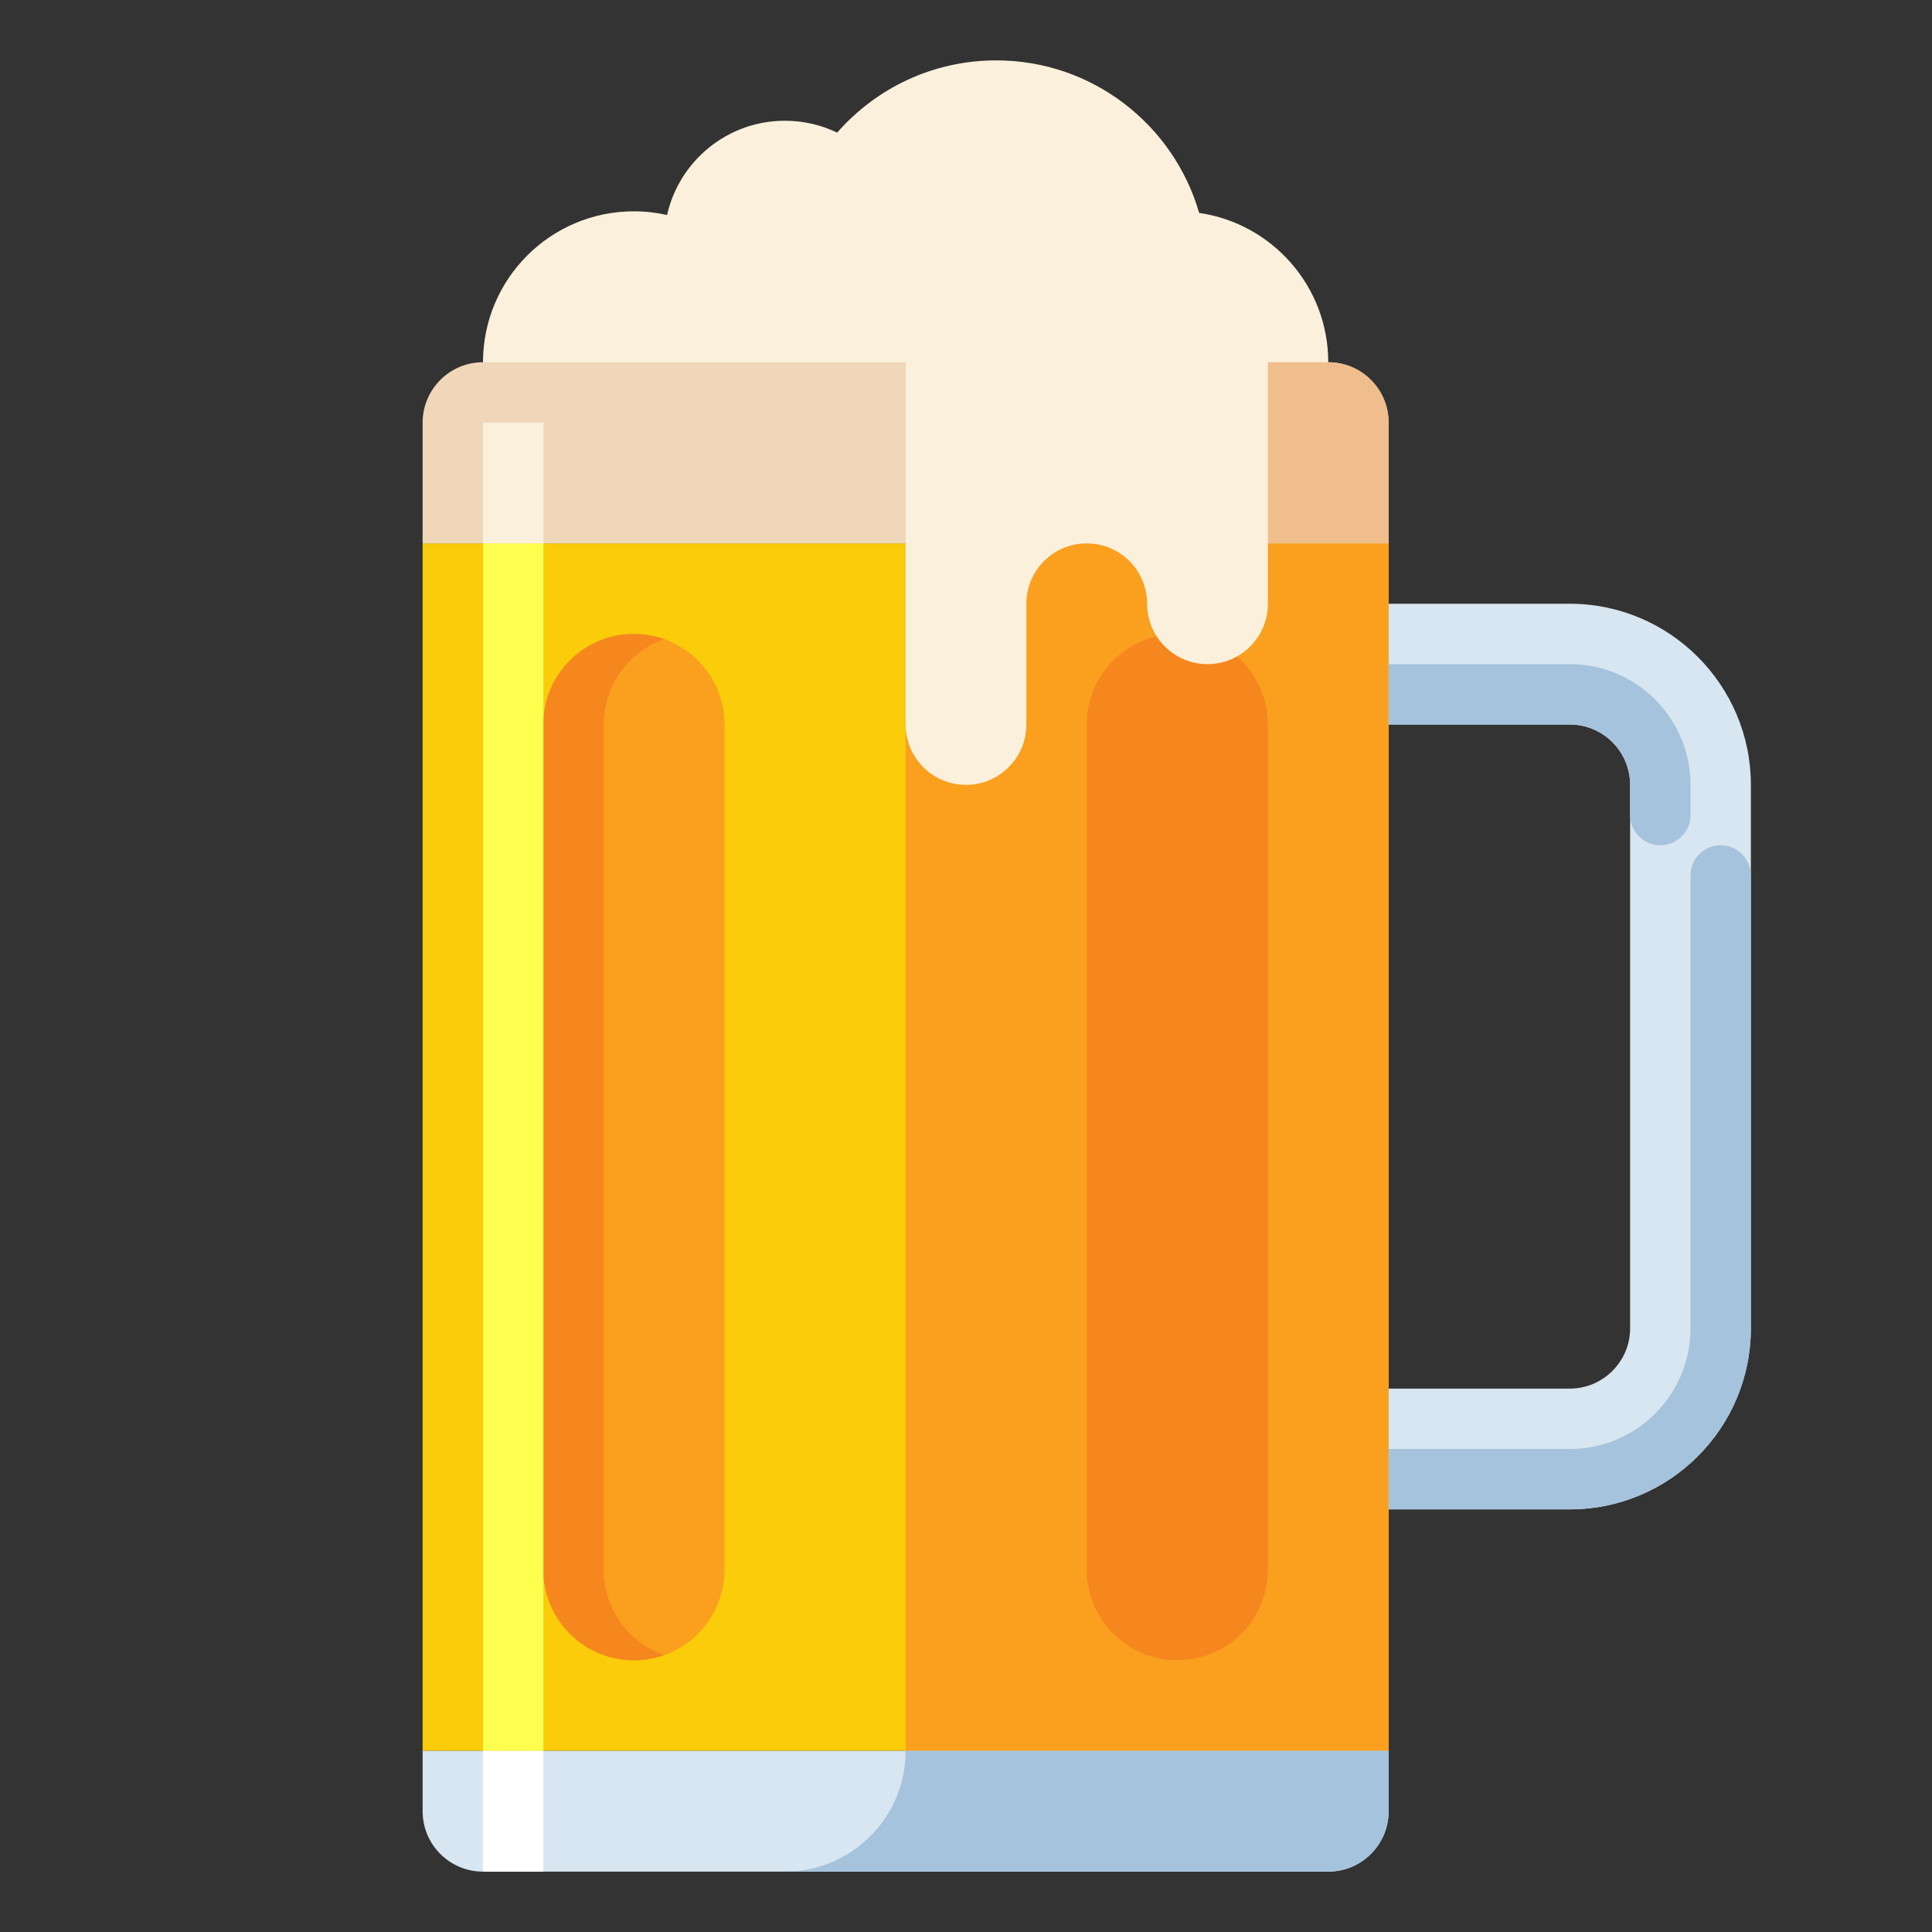 <?xml version="1.0" encoding="utf-8"?>
<!-- Generator: Adobe Illustrator 24.0.0, SVG Export Plug-In . SVG Version: 6.00 Build 0)  -->
<svg version="1.1" id="Layer_1" xmlns="http://www.w3.org/2000/svg" xmlns:xlink="http://www.w3.org/1999/xlink" x="0px" y="0px"
	 viewBox="0 0 512 512" enable-background="new 0 0 512 512" xml:space="preserve">
<rect x="0" y="0" width="512" height="512" fill="#333333" stroke="none"/>
<g>
	<g>
		<path fill="#FAF0DC" d="M317.788,56.422C311.037,33.077,289.52,16,264,16c-16.811,0-31.881,7.418-42.145,19.147
			C217.662,33.13,212.963,32,208,32c-15.26,0-28.016,10.685-31.218,24.979C173.955,56.345,171.018,56,168,56
			c-22.091,0-40,17.909-40,40c0,22.091,17.909,40,40,40h144c22.091,0,40-17.909,40-40C352,75.875,337.135,59.227,317.788,56.422z"/>
	</g>
	<g>
		<g>
			<rect x="112" y="144" fill="#FACC0A" width="256" height="320"/>
		</g>
		<g>
			<path fill="#FAA01E" d="M168,440L168,440c-13.255,0-24-10.745-24-24V192c0-13.255,10.745-24,24-24h0c13.255,0,24,10.745,24,24
				v224C192,429.255,181.255,440,168,440z"/>
		</g>
		<g>
			<path fill="#F5871E" d="M160,416V192c0-10.449,6.68-19.333,16-22.629c-2.503-0.885-5.194-1.371-8-1.371
				c-13.255,0-24,10.745-24,24v224c0,13.255,10.745,24,24,24c2.806,0,5.497-0.486,8-1.371C166.68,435.333,160,426.449,160,416z"/>
		</g>
		<g>
			<rect x="240" y="144" fill="#FAA01E" width="128" height="320"/>
		</g>
		<g>
			<path fill="#F5871E" d="M312,440L312,440c-13.255,0-24-10.745-24-24V192c0-13.255,10.745-24,24-24h0c13.255,0,24,10.745,24,24
				v224C336,429.255,325.255,440,312,440z"/>
		</g>
		<g>
			<path fill="#F0D7B9" d="M368,144H112v-32c0-8.837,7.163-16,16-16h224c8.837,0,16,7.163,16,16V144z"/>
		</g>
		<g>
			<path fill="#F0BE8C" d="M352,96H240v48h128v-32C368,103.163,360.837,96,352,96z"/>
		</g>
		<g>
			<path fill="#D7E6F0" d="M368,464H112v16c0,8.837,7.163,16,16,16h224c8.837,0,16-7.163,16-16V464z"/>
		</g>
		<g>
			<path fill="#A5C3DC" d="M208,496L208,496l144,0c8.837,0,16-7.163,16-16v-16H240C240,481.673,225.673,496,208,496z"/>
		</g>
		<g>
			<path fill="#D7E6F0" d="M416,400h-48v-32h48c8.822,0,16-7.177,16-16V208c0-8.823-7.178-16-16-16h-48v-32h48
				c26.467,0,48,21.533,48,48v144C464,378.467,442.467,400,416,400z"/>
		</g>
		<g>
			<path fill="#A5C3DC" d="M432,208v8c0,4.418,3.582,8,8,8l0,0c4.418,0,8-3.582,8-8v-8c0-17.673-14.327-32-32-32h-48v16h48
				C424.837,192,432,199.163,432,208z"/>
		</g>
		<g>
			<path fill="#A5C3DC" d="M448,232v120c0,17.673-14.327,32-32,32h-48v16h48c26.51,0,48-21.49,48-48V232c0-4.418-3.582-8-8-8l0,0
				C451.582,224,448,227.582,448,232z"/>
		</g>
		<g>
			<path fill="#FAF0DC" d="M240,96v96c0,8.837,7.163,16,16,16h0c8.837,0,16-7.163,16-16v-32c0-8.837,7.163-16,16-16h0
				c8.837,0,16,7.163,16,16v0c0,8.837,7.163,16,16,16h0c8.837,0,16-7.163,16-16V96c0-8.837-7.163-16-16-16h-64
				C247.163,80,240,87.163,240,96z"/>
		</g>
		<g>
			<rect x="128" y="144" fill="#FFFF50" width="16" height="320"/>
		</g>
		<g>
			<rect x="128" y="112" fill="#FAF0DC" width="16" height="32"/>
		</g>
		<g>
			<rect x="128" y="464" fill="#FFFFFF" width="16" height="32"/>
		</g>
	</g>
</g>
</svg>
